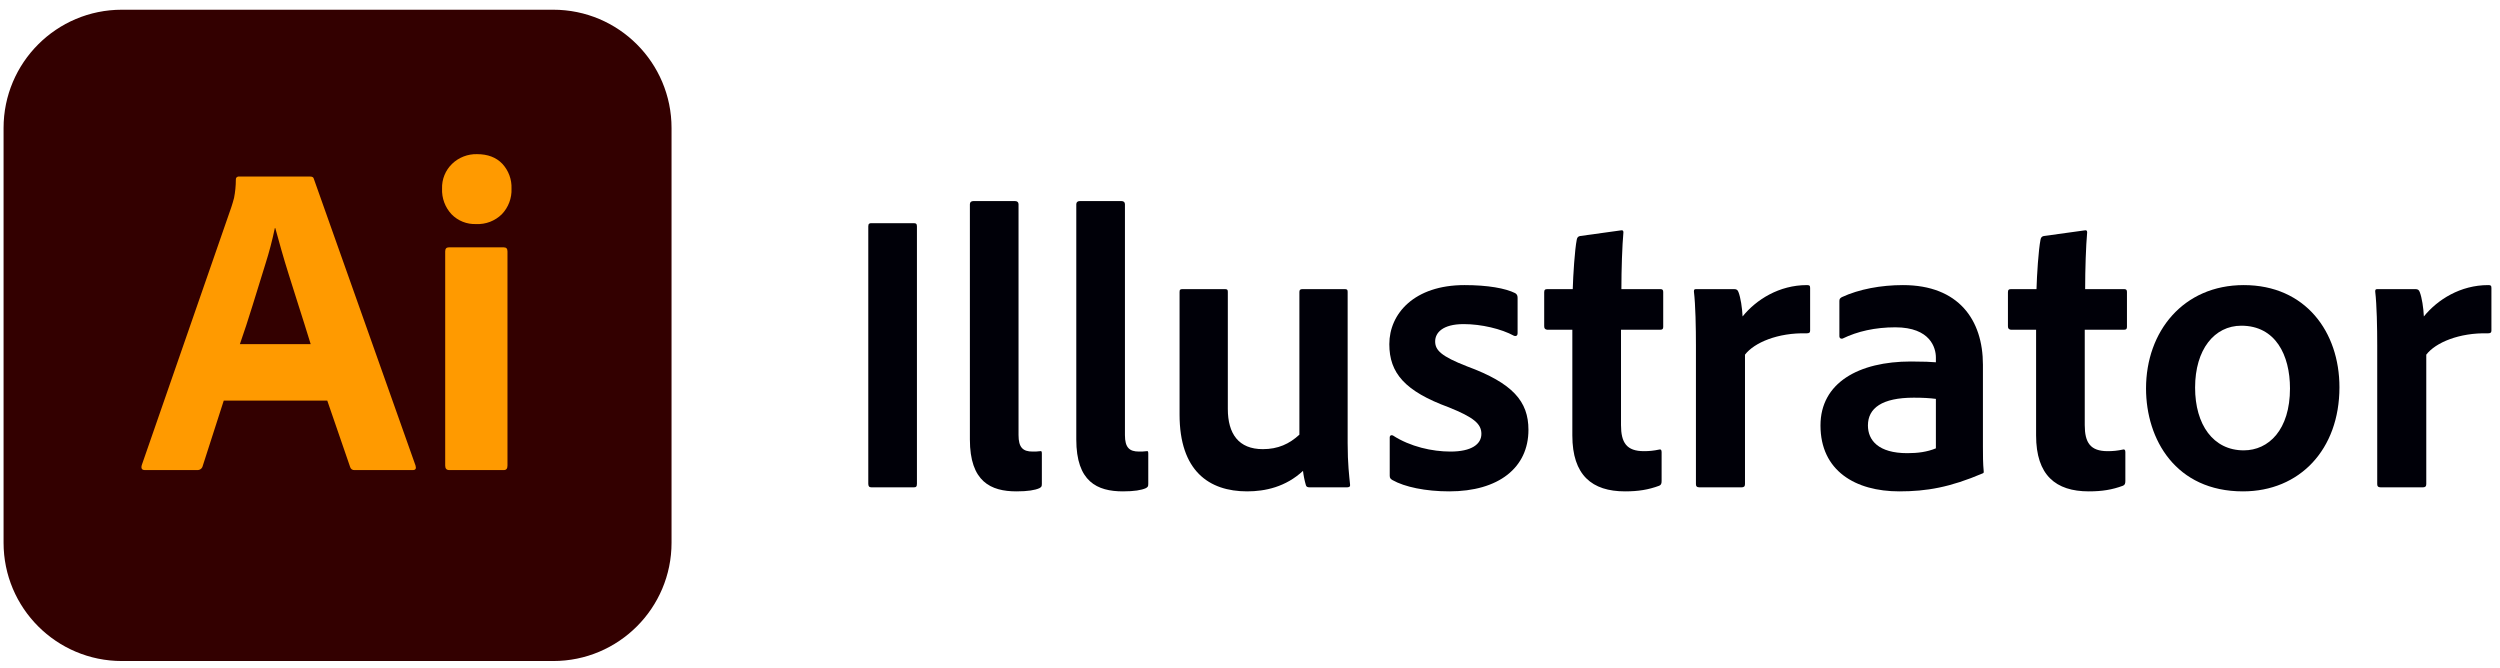 <svg width="217" height="58" viewBox="0 0 217 58" fill="none" xmlns="http://www.w3.org/2000/svg">
<g id="Illustrator Logotype">
<path id="Element" d="M48.023 0.844H10.578C4.907 0.844 0.31 5.441 0.31 11.112V47.109C0.31 52.78 4.907 57.377 10.578 57.377H48.023C53.693 57.377 58.29 52.78 58.29 47.109V11.112C58.29 5.441 53.693 0.844 48.023 0.844Z" fill="#330000"/>
<g id="Element_2">
<path d="M28.407 34.773H19.422L17.594 40.452C17.569 40.556 17.509 40.648 17.424 40.711C17.339 40.775 17.234 40.807 17.127 40.802H12.577C12.317 40.802 12.227 40.66 12.305 40.374L20.083 17.97C20.161 17.737 20.239 17.471 20.317 17.173C20.419 16.654 20.471 16.126 20.472 15.598C20.467 15.561 20.471 15.523 20.482 15.488C20.494 15.452 20.514 15.42 20.541 15.393C20.567 15.367 20.599 15.347 20.634 15.335C20.67 15.323 20.708 15.32 20.745 15.325H26.929C27.11 15.325 27.214 15.39 27.24 15.52L36.069 40.413C36.147 40.673 36.069 40.803 35.836 40.802H30.779C30.692 40.812 30.605 40.79 30.534 40.74C30.462 40.69 30.411 40.615 30.39 40.53L28.407 34.773ZM20.822 29.872H26.968C26.812 29.354 26.631 28.771 26.423 28.122C26.215 27.474 25.995 26.781 25.762 26.041C25.529 25.302 25.295 24.563 25.062 23.824C24.828 23.085 24.615 22.372 24.42 21.685C24.226 20.998 24.051 20.369 23.895 19.798H23.856C23.637 20.849 23.365 21.887 23.039 22.91C22.676 24.077 22.306 25.27 21.931 26.488C21.555 27.708 21.185 28.836 20.822 29.872Z" fill="#FF9A00"/>
<path d="M41.327 19.448C40.93 19.464 40.535 19.396 40.166 19.249C39.797 19.101 39.464 18.878 39.188 18.593C38.912 18.295 38.698 17.946 38.558 17.566C38.418 17.185 38.354 16.781 38.371 16.375C38.357 15.974 38.427 15.575 38.578 15.203C38.729 14.831 38.956 14.495 39.246 14.217C39.532 13.941 39.871 13.726 40.242 13.582C40.612 13.439 41.007 13.37 41.404 13.38C42.338 13.38 43.071 13.659 43.602 14.217C43.87 14.506 44.079 14.846 44.216 15.217C44.352 15.587 44.415 15.981 44.399 16.375C44.416 16.782 44.35 17.188 44.206 17.569C44.063 17.95 43.844 18.298 43.563 18.593C43.27 18.882 42.919 19.107 42.535 19.255C42.15 19.402 41.738 19.468 41.327 19.448ZM38.643 40.413V21.821C38.643 21.587 38.746 21.471 38.954 21.471H43.738C43.946 21.471 44.049 21.587 44.049 21.821V40.413C44.049 40.673 43.946 40.803 43.738 40.802H38.993C38.76 40.802 38.643 40.673 38.643 40.413Z" fill="#FF9A00"/>
</g>
<g id="Element_3">
<path d="M79.59 19.651V41.988C79.59 42.232 79.52 42.302 79.311 42.302H75.646C75.437 42.302 75.367 42.197 75.367 41.988V19.651C75.367 19.406 75.472 19.371 75.646 19.371H79.311C79.52 19.371 79.59 19.441 79.59 19.651Z" fill="#000008"/>
<path d="M84.186 38.148V17.731C84.186 17.556 84.29 17.452 84.5 17.452H88.095C88.304 17.452 88.409 17.556 88.409 17.731V37.765C88.409 38.847 88.793 39.196 89.63 39.196C89.91 39.196 89.979 39.196 90.293 39.161C90.398 39.126 90.433 39.196 90.433 39.37V41.988C90.433 42.232 90.398 42.267 90.224 42.372C89.84 42.546 89.212 42.651 88.234 42.651C86.001 42.651 84.186 41.813 84.186 38.148Z" fill="#000008"/>
<path d="M93.422 38.148V17.731C93.422 17.556 93.527 17.452 93.737 17.452H97.331C97.541 17.452 97.645 17.556 97.645 17.731V37.765C97.645 38.847 98.029 39.196 98.867 39.196C99.146 39.196 99.216 39.196 99.53 39.161C99.635 39.126 99.67 39.196 99.67 39.37V41.988C99.67 42.232 99.635 42.267 99.46 42.372C99.076 42.546 98.448 42.651 97.471 42.651C95.237 42.651 93.422 41.813 93.422 38.148Z" fill="#000008"/>
<path d="M116.976 25.34V38.463C116.976 40.278 117.115 41.325 117.185 42.058C117.22 42.232 117.115 42.302 116.906 42.302H113.695C113.45 42.302 113.381 42.232 113.346 42.093C113.241 41.743 113.136 41.22 113.101 40.871C111.601 42.267 109.821 42.651 108.25 42.651C104.934 42.651 102.386 40.871 102.386 35.985V25.34C102.386 25.13 102.456 25.095 102.666 25.095H106.33C106.54 25.095 106.575 25.165 106.575 25.34V35.496C106.575 37.66 107.517 38.986 109.611 38.986C110.937 38.986 111.915 38.532 112.787 37.73V25.34C112.787 25.165 112.857 25.095 113.066 25.095H116.731C116.941 25.095 116.976 25.165 116.976 25.34Z" fill="#000008"/>
<path d="M131.412 29.144C130.33 28.55 128.585 28.132 127.05 28.132C125.2 28.132 124.572 28.899 124.572 29.633C124.572 30.4 125.095 30.924 127.329 31.796C131.308 33.262 132.669 34.833 132.669 37.311C132.669 40.592 130.086 42.651 125.793 42.651C123.734 42.651 121.919 42.267 120.872 41.674C120.697 41.569 120.628 41.499 120.628 41.29V37.974C120.628 37.8 120.767 37.73 120.907 37.8C122.408 38.777 124.327 39.196 125.898 39.196C127.713 39.196 128.585 38.567 128.585 37.66C128.585 36.787 127.922 36.229 125.758 35.356C121.954 33.96 120.593 32.39 120.593 29.877C120.593 27.224 122.757 24.746 127.119 24.746C129.144 24.746 130.679 25.025 131.517 25.444C131.692 25.549 131.727 25.689 131.727 25.863V28.934C131.727 29.109 131.622 29.214 131.412 29.144Z" fill="#000008"/>
<path d="M144.228 39.23V41.743C144.228 41.953 144.193 42.093 144.018 42.162C143.076 42.511 142.203 42.651 141.052 42.651C138.19 42.651 136.479 41.255 136.479 37.8V28.62H134.281C134.106 28.585 134.036 28.516 134.036 28.306V25.374C134.036 25.165 134.106 25.095 134.316 25.095H136.514C136.549 23.874 136.689 21.675 136.863 20.802C136.898 20.628 136.968 20.523 137.143 20.488L140.668 20C140.842 19.965 140.912 20 140.912 20.174C140.807 21.326 140.737 23.385 140.737 25.095H144.123C144.297 25.095 144.367 25.165 144.367 25.34V28.376C144.367 28.55 144.297 28.62 144.123 28.62H140.703V36.892C140.703 38.428 141.191 39.161 142.692 39.161C143.146 39.161 143.53 39.126 144.018 39.021C144.123 38.986 144.228 39.021 144.228 39.23Z" fill="#000008"/>
<path d="M147.242 25.095H150.523C150.732 25.095 150.837 25.165 150.907 25.374C151.081 25.828 151.221 26.701 151.256 27.468C152.442 26.003 154.432 24.746 156.84 24.746C157.049 24.746 157.119 24.781 157.119 24.991V28.69C157.119 28.865 157.049 28.934 156.805 28.934C154.327 28.865 152.268 29.737 151.465 30.784V42.023C151.465 42.232 151.36 42.302 151.151 42.302H147.521C147.277 42.302 147.207 42.197 147.207 42.023V29.982C147.207 28.481 147.172 26.456 147.032 25.305C147.032 25.13 147.067 25.095 147.242 25.095Z" fill="#000008"/>
<path d="M168.035 38.916V34.623C167.511 34.554 166.918 34.519 166.115 34.519C163.358 34.519 162.136 35.426 162.136 36.927C162.136 38.218 163.044 39.335 165.557 39.335C166.464 39.335 167.267 39.23 168.035 38.916ZM172.118 31.657V38.742C172.118 39.51 172.118 40.208 172.188 40.941C172.188 41.011 172.188 41.045 172.118 41.08C169.256 42.302 167.232 42.651 164.859 42.651C161.054 42.651 158.018 40.871 158.018 36.927C158.018 33.227 161.333 31.378 165.871 31.378C166.918 31.378 167.721 31.413 168.035 31.447V31.029C168.035 30.226 167.581 28.411 164.51 28.411C162.764 28.411 161.229 28.76 159.937 29.388C159.833 29.423 159.658 29.388 159.658 29.179V26.142C159.658 25.968 159.693 25.898 159.868 25.793C161.368 25.095 163.288 24.746 165.173 24.746C170.024 24.746 172.118 27.783 172.118 31.657Z" fill="#000008"/>
<path d="M184.481 39.23V41.743C184.481 41.953 184.446 42.093 184.271 42.162C183.329 42.511 182.457 42.651 181.305 42.651C178.443 42.651 176.733 41.255 176.733 37.8V28.62H174.534C174.359 28.585 174.289 28.516 174.289 28.306V25.374C174.289 25.165 174.359 25.095 174.569 25.095H176.768C176.802 23.874 176.942 21.675 177.117 20.802C177.151 20.628 177.221 20.523 177.396 20.488L180.921 20C181.095 19.965 181.165 20 181.165 20.174C181.06 21.326 180.991 23.385 180.991 25.095H184.376C184.551 25.095 184.62 25.165 184.62 25.34V28.376C184.62 28.55 184.551 28.62 184.376 28.62H180.956V36.892C180.956 38.428 181.444 39.161 182.945 39.161C183.399 39.161 183.783 39.126 184.271 39.021C184.376 38.986 184.481 39.021 184.481 39.23Z" fill="#000008"/>
<path d="M194.757 24.746C200.132 24.746 203.064 28.83 203.064 33.611C203.064 39.021 199.608 42.651 194.687 42.651C188.859 42.651 186.276 38.148 186.276 33.716C186.276 28.76 189.522 24.746 194.757 24.746ZM194.548 28.271C192.209 28.271 190.534 30.331 190.534 33.646C190.534 36.857 192.104 39.091 194.757 39.091C196.921 39.091 198.771 37.311 198.771 33.716C198.771 30.819 197.514 28.271 194.548 28.271Z" fill="#000008"/>
<path d="M206.377 25.095H209.658C209.868 25.095 209.972 25.165 210.042 25.374C210.217 25.828 210.356 26.701 210.391 27.468C211.578 26.003 213.567 24.746 215.976 24.746C216.185 24.746 216.255 24.781 216.255 24.991V28.69C216.255 28.865 216.185 28.934 215.941 28.934C213.463 28.865 211.403 29.737 210.601 30.784V42.023C210.601 42.232 210.496 42.302 210.287 42.302H206.657C206.412 42.302 206.343 42.197 206.343 42.023V29.982C206.343 28.481 206.308 26.456 206.168 25.305C206.168 25.13 206.203 25.095 206.377 25.095Z" fill="#000008"/>
</g>
</g>
</svg>
